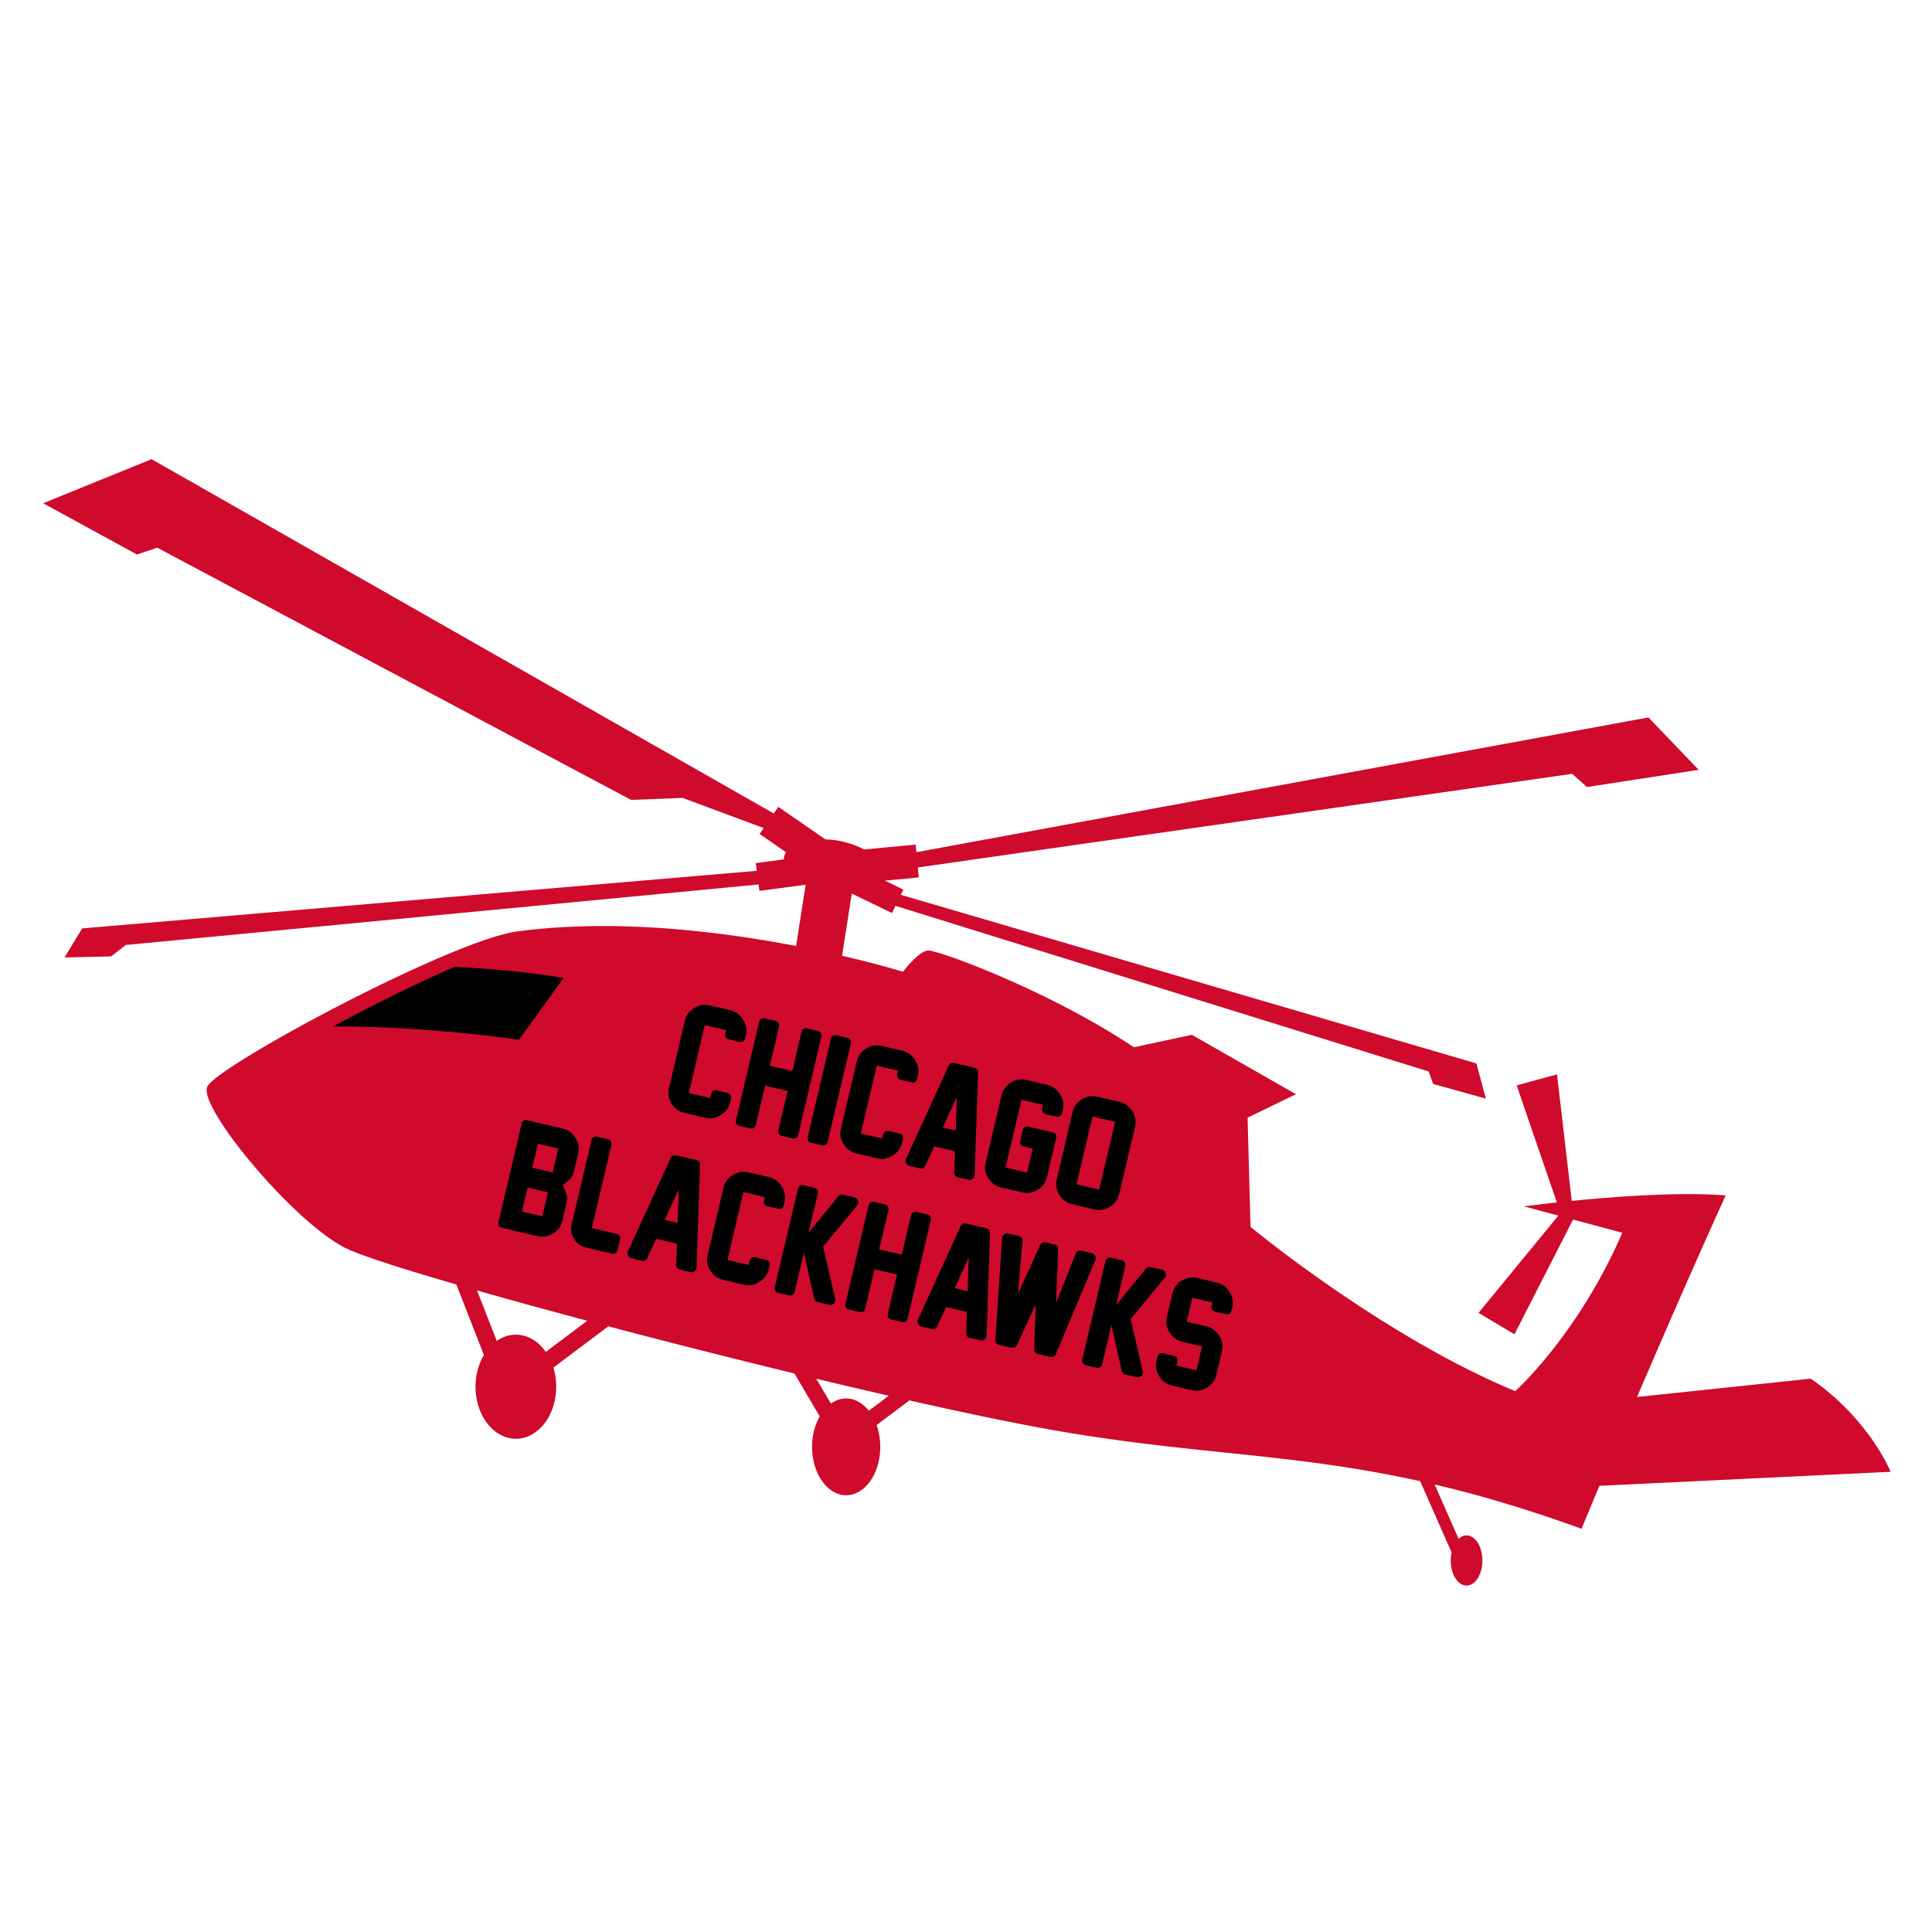 <?xml version="1.0" encoding="UTF-8" standalone="no"?>
<!-- Created with Inkscape (http://www.inkscape.org/) -->

<svg
   xmlns:dc="http://purl.org/dc/elements/1.1/"
   xmlns:cc="http://creativecommons.org/ns#"
   xmlns:rdf="http://www.w3.org/1999/02/22-rdf-syntax-ns#"
   xmlns:svg="http://www.w3.org/2000/svg"
   xmlns="http://www.w3.org/2000/svg"
   xmlns:sodipodi="http://sodipodi.sourceforge.net/DTD/sodipodi-0.dtd"
   xmlns:inkscape="http://www.inkscape.org/namespaces/inkscape"
   width="1000"
   height="1000"
   viewBox="0 0 264.583 264.583"
   version="1.1"
   id="svg8"
   inkscape:version="0.92.3 (2405546, 2018-03-11)"
   sodipodi:docname="chi2-road.svg">
  <defs
     id="defs2" />
  <sodipodi:namedview
     id="base"
     pagecolor="#ffffff"
     bordercolor="#666666"
     borderopacity="1.0"
     inkscape:pageopacity="0.0"
     inkscape:pageshadow="2"
     inkscape:zoom="0.49497475"
     inkscape:cx="-45.180602"
     inkscape:cy="694.20897"
     inkscape:document-units="mm"
     inkscape:current-layer="layer1"
     showgrid="false"
     units="px"
     inkscape:window-width="1920"
     inkscape:window-height="1029"
     inkscape:window-x="1920"
     inkscape:window-y="0"
     inkscape:window-maximized="1"
     inkscape:snap-global="false" />
  <g
     inkscape:label="Layer 1"
     inkscape:groupmode="layer"
     id="layer1"
     transform="translate(0,-32.417)">
    <rect
       style="opacity:1;fill:#ffffff;fill-opacity:1;stroke:none;stroke-width:5.292;stroke-linecap:butt;stroke-linejoin:round;stroke-miterlimit:4;stroke-dasharray:none;stroke-opacity:1;paint-order:normal"
       id="rect997"
       width="272.899"
       height="272.899"
       x="-3.78"
       y="29.393" />
    <path
       style="fill:#000000;stroke:none;stroke-width:0.265px;stroke-linecap:butt;stroke-linejoin:miter;stroke-opacity:1;fill-opacity:1"
       d="m 41.828,173.655 22.183,-10.824 21.382,1.47 -14.833,17.239 -25.658,-3.608 z"
       id="path1015"
       inkscape:connector-curvature="0" />
    <path
       style="opacity:1;fill:#cf0a2c;fill-opacity:1;stroke:none;stroke-width:3.389;stroke-linecap:butt;stroke-linejoin:round;stroke-miterlimit:4;stroke-dasharray:none;stroke-opacity:1;paint-order:normal"
       d="m 20.762,95.301 -14.854,6.035 12.851,7.021 2.773,-0.937 64.891,34.541 7.059,-0.273 11.102,4.129 -0.561,0.812 3.621,2.502 a 6.728,3.414 8.909 0 0 -0.276,0.703 6.728,3.414 8.909 0 0 -0.018,0.274 l -3.852,0.514 0.14,1.052 -92.387,7.887 -2.414,3.976 6.39,-0.142 1.988,-1.562 86.672,-8.288 0.117,0.878 6.333,-0.845 -1.315,8.39 c -7.395,-1.424 -16.828,-2.737 -26.482,-2.731 -3.903,0.003 -7.84,0.221 -11.693,0.734 -9.037,1.205 -41.269,18.476 -42.474,21.287 -1.205,2.812 11.748,18.476 18.978,22.091 1.911,0.955 7.49,2.757 15.148,4.98 l 3.771,9.665 a 5.523,7.129 0 0 0 -1.145,4.333 5.523,7.129 0 0 0 5.523,7.129 5.523,7.129 0 0 0 5.523,-7.129 5.523,7.129 0 0 0 -0.387,-2.617 l 7.521,-5.653 c 8.172,2.156 16.95,4.383 25.488,6.453 l 3.467,5.879 a 4.667,6.627 0 0 0 -1.046,4.173 4.667,6.627 0 0 0 4.667,6.627 4.667,6.627 0 0 0 4.667,-6.627 4.667,6.627 0 0 0 -0.501,-2.983 l 4.493,-3.377 c 6.478,1.46 12.441,2.721 17.399,3.649 20.564,3.847 34.157,3.344 52.55,7.411 l 4.303,9.756 a 2.168,3.432 0 0 0 -0.118,1.105 2.168,3.432 0 0 0 2.168,3.432 2.168,3.432 0 0 0 2.168,-3.432 2.168,3.432 0 0 0 -2.168,-3.432 2.168,3.432 0 0 0 -1.087,0.468 l -3.284,-7.444 c 6.034,1.417 12.608,3.34 20.115,6.067 0,0 0.945,-2.29 2.451,-5.884 l 39.881,-1.921 c 0,0 -2.912,-7.23 -10.945,-12.752 l -23.782,2.508 c 3.397,-7.932 7.639,-17.679 12.134,-27.611 -6.487,-0.485 -15.187,0.165 -21.078,0.756 l -2.017,-17.324 -5.523,1.506 5.501,16.029 c -2.733,0.298 -4.497,0.539 -4.497,0.539 l 4.702,1.263 -10.931,13.324 4.919,2.927 8.027,-15.71 6.738,1.81 c -6.025,13.957 -14.66,21.689 -14.66,21.689 -18.174,-7.531 -36.249,-22.492 -36.249,-22.492 l -0.402,-14.961 6.627,-3.213 -14.258,-8.133 -7.933,1.707 c -11.748,-7.832 -26.91,-13.355 -28.215,-13.254 -1.305,0.1 -3.414,2.912 -3.414,2.912 0,0 -3.187,-0.996 -8.346,-2.192 l 1.335,-8.515 5.508,2.663 0.475,-0.982 73.024,22.683 0.603,1.707 7.23,2.008 -1.305,-4.82 -78.82,-23.089 0.346,-0.716 -2.53,-1.223 4.643,-0.441 -0.13,-1.363 89.613,-12.829 2.021,1.81 15.298,-2.353 -6.88,-7.18 -100.252,18.459 -0.099,-1.041 -7.074,0.672 a 6.728,3.414 8.909 0 0 -3.782,-1.248 6.728,3.414 8.909 0 0 -1.513,-0.144 l -6.438,-4.448 -0.625,0.905 z m 41.463,69.534 c 3.952,0.181 9.601,0.591 14.946,1.52 l -6.089,8.445 c -4.78,-0.66 -14.819,-1.84 -25.463,-1.818 5.325,-2.865 11.335,-5.847 16.606,-8.146 z m 3.107,44.308 c 4.53,1.291 9.639,2.695 15.09,4.148 l -5.678,4.268 a 5.523,7.129 0 0 0 -4.097,-2.362 5.523,7.129 0 0 0 -2.618,0.859 z m 46.451,12.086 c 3.385,0.811 6.71,1.591 9.932,2.329 l -2.735,2.056 a 4.667,6.627 0 0 0 -3.099,-1.681 4.667,6.627 0 0 0 -2.088,0.703 z"
       id="path933"
       inkscape:connector-curvature="0" />
    <g
       aria-label="CHICAGO"
       transform="matrix(0.48,0.113,-0.113,0.48,-83.688,86.969)"
       style="font-style:normal;font-weight:normal;font-size:40px;line-height:1.25;font-family:sans-serif;letter-spacing:0px;word-spacing:0px;fill:#000000;fill-opacity:1;stroke:none"
       id="flowRoot999">
      <path
         d="m 405.174,109.397 q -1.504,1.328 -3.535,1.328 h -6.035 q -2.246,0 -3.965,-1.68 -1.699,-1.699 -1.699,-3.965 V 85.686 q 0,-2.246 1.719,-3.945 1.719,-1.699 3.965,-1.699 h 5.996 q 2.246,0 3.984,1.719 1.758,1.719 1.758,3.965 v 0.898 q 0,1.387 -1.406,1.387 h -2.871 q -1.387,0 -1.387,-1.387 v -0.918 h -6.094 v 19.355 h 6.094 v -1.074 q 0,-1.406 1.387,-1.406 h 2.871 q 1.406,0 1.406,1.406 v 1.074 q 0,2.461 -2.188,4.336 z"
         style="font-style:normal;font-variant:normal;font-weight:normal;font-stretch:normal;font-family:'New Athletic M54';-inkscape-font-specification:'New Athletic M54';fill:#000000;fill-opacity:1"
         id="path1038" />
      <path
         d="m 426.463,110.725 h -2.871 q -1.406,0 -1.406,-1.406 V 98.225 h -6.426 v 11.094 q 0,1.406 -1.387,1.406 h -2.891 q -1.387,0 -1.387,-1.406 V 81.448 q 0,-1.406 1.387,-1.406 h 2.891 q 1.387,0 1.387,1.406 v 11.094 h 6.426 v -11.094 q 0,-1.406 1.406,-1.406 h 2.871 q 1.387,0 1.387,1.406 v 27.871 q 0,1.406 -1.387,1.406 z"
         style="font-style:normal;font-variant:normal;font-weight:normal;font-stretch:normal;font-family:'New Athletic M54';-inkscape-font-specification:'New Athletic M54';fill:#000000;fill-opacity:1"
         id="path1040" />
      <path
         d="m 434.842,110.725 h -2.871 q -1.406,0 -1.406,-1.406 V 81.448 q 0,-1.406 1.406,-1.406 h 2.871 q 1.406,0 1.406,1.406 v 27.871 q 0,1.406 -1.406,1.406 z"
         style="font-style:normal;font-variant:normal;font-weight:normal;font-stretch:normal;font-family:'New Athletic M54';-inkscape-font-specification:'New Athletic M54';fill:#000000;fill-opacity:1"
         id="path1042" />
      <path
         d="m 454.236,109.397 q -1.504,1.328 -3.535,1.328 h -6.035 q -2.246,0 -3.965,-1.68 -1.699,-1.699 -1.699,-3.965 V 85.686 q 0,-2.246 1.719,-3.945 1.719,-1.699 3.965,-1.699 h 5.996 q 2.246,0 3.984,1.719 1.758,1.719 1.758,3.965 v 0.898 q 0,1.387 -1.406,1.387 h -2.871 q -1.387,0 -1.387,-1.387 v -0.918 h -6.094 v 19.355 h 6.094 v -1.074 q 0,-1.406 1.387,-1.406 h 2.871 q 1.406,0 1.406,1.406 v 1.074 q 0,2.461 -2.188,4.336 z"
         style="font-style:normal;font-variant:normal;font-weight:normal;font-stretch:normal;font-family:'New Athletic M54';-inkscape-font-specification:'New Athletic M54';fill:#000000;fill-opacity:1"
         id="path1044" />
      <path
         d="m 472.4,109.592 -1.133,-5.703 h -5.938 l -1.133,5.703 q -0.234,1.133 -1.387,1.133 h -2.91 q -0.684,0 -1.094,-0.508 -0.43,-0.488 -0.293,-1.172 l 5.586,-27.871 q 0.215,-1.133 1.367,-1.133 h 5.664 q 1.152,0 1.387,1.133 l 5.566,27.871 q 0.117,0.684 -0.293,1.172 -0.43,0.508 -1.074,0.508 h -2.93 q -1.172,0 -1.387,-1.133 z m -2.266,-11.367 -1.836,-9.18 -1.836,9.18 z"
         style="font-style:normal;font-variant:normal;font-weight:normal;font-stretch:normal;font-family:'New Athletic M54';-inkscape-font-specification:'New Athletic M54';fill:#000000;fill-opacity:1"
         id="path1046" />
      <path
         d="m 492.068,110.725 h -6.113 q -2.246,0 -3.965,-1.68 -1.699,-1.68 -1.699,-3.945 V 85.706 q 0,-2.246 1.719,-3.945 1.738,-1.719 3.984,-1.719 h 6.074 q 2.246,0 3.965,1.719 1.738,1.699 1.738,3.945 v 0.977 q 0,1.387 -1.387,1.387 h -2.871 q -1.406,0 -1.406,-1.387 v -0.977 h -6.133 v 19.355 h 6.133 v -6.836 h -2.48 q -1.387,0 -1.387,-1.406 v -2.871 q 0,-1.406 1.387,-1.406 h 6.758 q 1.387,0 1.387,1.406 v 11.113 q 0,2.285 -1.738,3.984 -1.719,1.68 -3.965,1.68 z"
         style="font-style:normal;font-variant:normal;font-weight:normal;font-stretch:normal;font-family:'New Athletic M54';-inkscape-font-specification:'New Athletic M54';fill:#000000;fill-opacity:1"
         id="path1048" />
      <path
         d="m 512.693,110.725 h -6.465 q -2.266,0 -3.965,-1.68 -1.699,-1.68 -1.699,-3.945 V 85.686 q 0,-2.246 1.699,-3.945 1.719,-1.699 3.965,-1.699 h 6.445 q 2.246,0 3.965,1.699 1.738,1.699 1.738,3.965 V 105.081 q 0,2.266 -1.738,3.965 -1.719,1.68 -3.945,1.68 z m 0,-5.664 V 85.706 h -6.465 v 19.355 z"
         style="font-style:normal;font-variant:normal;font-weight:normal;font-stretch:normal;font-family:'New Athletic M54';-inkscape-font-specification:'New Athletic M54';fill:#000000;fill-opacity:1"
         id="path1050" />
    </g>
    <g
       aria-label="BLACKHAWKS"
       transform="matrix(0.48,0.113,-0.113,0.48,-106.54,103.203)"
       style="font-style:normal;font-weight:normal;font-size:40px;line-height:1.25;font-family:sans-serif;letter-spacing:0px;word-spacing:0px;fill:#000000;fill-opacity:1;stroke:none"
       id="flowRoot1013">
      <path
         d="m 395.604,92.542 h 5.82 v -6.836 h -5.82 z m 0,12.52 h 5.82 v -6.836 h -5.82 z m 5.82,5.664 h -10.098 q -1.387,0 -1.387,-1.406 V 81.448 q 0,-1.406 1.387,-1.406 h 10.098 q 2.227,0 3.945,1.699 1.738,1.699 1.738,3.945 v 5.078 q 0,1.934 -1.23,3.418 l -0.957,1.172 0.996,1.23 q 1.191,1.484 1.191,3.379 v 5.117 q 0,2.266 -1.719,3.965 -1.719,1.68 -3.965,1.68 z"
         style="font-style:normal;font-variant:normal;font-weight:normal;font-stretch:normal;font-family:'New Athletic M54';-inkscape-font-specification:'New Athletic M54';fill:#000000;fill-opacity:1"
         id="path1017" />
      <path
         d="m 422.518,110.725 h -7.246 q -2.227,0 -3.828,-1.582 -1.582,-1.582 -1.582,-3.809 V 81.448 q 0,-1.406 1.406,-1.406 h 2.871 q 1.406,0 1.406,1.406 v 23.613 h 6.973 q 1.387,0 1.387,1.406 v 2.852 q 0,1.406 -1.387,1.406 z"
         style="font-style:normal;font-variant:normal;font-weight:normal;font-stretch:normal;font-family:'New Athletic M54';-inkscape-font-specification:'New Athletic M54';fill:#000000;fill-opacity:1"
         id="path1019" />
      <path
         d="m 440.682,109.592 -1.133,-5.703 h -5.938 l -1.133,5.703 q -0.234,1.133 -1.387,1.133 h -2.91 q -0.684,0 -1.094,-0.508 -0.43,-0.488 -0.293,-1.172 l 5.586,-27.871 q 0.215,-1.133 1.367,-1.133 h 5.664 q 1.152,0 1.387,1.133 l 5.566,27.871 q 0.117,0.684 -0.293,1.172 -0.43,0.508 -1.074,0.508 h -2.93 q -1.172,0 -1.387,-1.133 z m -2.266,-11.367 -1.836,-9.18 -1.836,9.18 z"
         style="font-style:normal;font-variant:normal;font-weight:normal;font-stretch:normal;font-family:'New Athletic M54';-inkscape-font-specification:'New Athletic M54';fill:#000000;fill-opacity:1"
         id="path1021" />
      <path
         d="m 463.807,109.397 q -1.504,1.328 -3.535,1.328 h -6.035 q -2.246,0 -3.965,-1.68 -1.699,-1.699 -1.699,-3.965 V 85.686 q 0,-2.246 1.719,-3.945 1.719,-1.699 3.965,-1.699 h 5.996 q 2.246,0 3.984,1.719 1.758,1.719 1.758,3.965 v 0.898 q 0,1.387 -1.406,1.387 h -2.871 q -1.387,0 -1.387,-1.387 v -0.918 h -6.094 v 19.355 h 6.094 v -1.074 q 0,-1.406 1.387,-1.406 h 2.871 q 1.406,0 1.406,1.406 v 1.074 q 0,2.461 -2.188,4.336 z"
         style="font-style:normal;font-variant:normal;font-weight:normal;font-stretch:normal;font-family:'New Athletic M54';-inkscape-font-specification:'New Athletic M54';fill:#000000;fill-opacity:1"
         id="path1023" />
      <path
         d="m 485.838,82.073 -6.582,13.32 6.582,13.301 q 0.332,0.684 -0.059,1.367 -0.41,0.664 -1.191,0.664 h -3.184 q -0.918,0 -1.27,-0.801 l -5.703,-11.699 v 11.094 q 0,1.406 -1.406,1.406 h -2.871 q -1.387,0 -1.387,-1.406 V 81.448 q 0,-1.406 1.387,-1.406 h 2.871 q 1.406,0 1.406,1.406 v 11.094 l 5.703,-11.699 q 0.391,-0.801 1.27,-0.801 h 3.184 q 0.762,0 1.191,0.664 0.391,0.703 0.059,1.367 z"
         style="font-style:normal;font-variant:normal;font-weight:normal;font-stretch:normal;font-family:'New Athletic M54';-inkscape-font-specification:'New Athletic M54';fill:#000000;fill-opacity:1"
         id="path1025" />
      <path
         d="m 505.291,110.725 h -2.871 q -1.406,0 -1.406,-1.406 V 98.225 h -6.426 v 11.094 q 0,1.406 -1.387,1.406 h -2.891 q -1.387,0 -1.387,-1.406 V 81.448 q 0,-1.406 1.387,-1.406 h 2.891 q 1.387,0 1.387,1.406 v 11.094 h 6.426 v -11.094 q 0,-1.406 1.406,-1.406 h 2.871 q 1.387,0 1.387,1.406 v 27.871 q 0,1.406 -1.387,1.406 z"
         style="font-style:normal;font-variant:normal;font-weight:normal;font-stretch:normal;font-family:'New Athletic M54';-inkscape-font-specification:'New Athletic M54';fill:#000000;fill-opacity:1"
         id="path1027" />
      <path
         d="m 523.416,109.592 -1.133,-5.703 h -5.938 l -1.133,5.703 q -0.234,1.133 -1.387,1.133 h -2.91 q -0.684,0 -1.094,-0.508 -0.43,-0.488 -0.293,-1.172 l 5.586,-27.871 q 0.215,-1.133 1.367,-1.133 h 5.664 q 1.152,0 1.387,1.133 l 5.566,27.871 q 0.117,0.684 -0.293,1.172 -0.43,0.508 -1.074,0.508 h -2.93 q -1.172,0 -1.387,-1.133 z m -2.266,-11.367 -1.836,-9.18 -1.836,9.18 z"
         style="font-style:normal;font-variant:normal;font-weight:normal;font-stretch:normal;font-family:'New Athletic M54';-inkscape-font-specification:'New Athletic M54';fill:#000000;fill-opacity:1"
         id="path1029" />
      <path
         d="m 553.709,81.682 -4.688,27.891 q -0.215,1.152 -1.367,1.152 h -3.457 q -1.172,0 -1.367,-1.113 l -2.441,-12.148 -2.441,12.148 q -0.234,1.113 -1.367,1.113 h -3.457 q -1.191,0 -1.387,-1.152 l -4.648,-27.891 q -0.117,-0.625 0.312,-1.133 0.41,-0.508 1.074,-0.508 h 2.93 q 1.211,0 1.387,1.191 l 2.148,14.492 2.871,-14.551 q 0.215,-1.133 1.387,-1.133 h 2.402 q 1.133,0 1.367,1.133 l 2.852,14.57 2.148,-14.512 q 0.156,-1.191 1.387,-1.191 h 2.969 q 0.625,0 1.074,0.508 0.391,0.469 0.312,1.133 z"
         style="font-style:normal;font-variant:normal;font-weight:normal;font-stretch:normal;font-family:'New Athletic M54';-inkscape-font-specification:'New Athletic M54';fill:#000000;fill-opacity:1"
         id="path1031" />
      <path
         d="m 573.572,82.073 -6.582,13.32 6.582,13.301 q 0.332,0.684 -0.059,1.367 -0.41,0.664 -1.191,0.664 h -3.184 q -0.918,0 -1.27,-0.801 l -5.703,-11.699 v 11.094 q 0,1.406 -1.406,1.406 h -2.871 q -1.387,0 -1.387,-1.406 V 81.448 q 0,-1.406 1.387,-1.406 h 2.871 q 1.406,0 1.406,1.406 v 11.094 l 5.703,-11.699 q 0.391,-0.801 1.27,-0.801 h 3.184 q 0.762,0 1.191,0.664 0.391,0.703 0.059,1.367 z"
         style="font-style:normal;font-variant:normal;font-weight:normal;font-stretch:normal;font-family:'New Athletic M54';-inkscape-font-specification:'New Athletic M54';fill:#000000;fill-opacity:1"
         id="path1033" />
      <path
         d="m 588.045,110.725 h -5.703 q -2.266,0 -3.984,-1.68 -1.699,-1.699 -1.699,-3.984 v -1.074 q 0,-1.406 1.387,-1.406 h 2.871 q 1.406,0 1.406,1.406 v 1.074 h 5.723 v -6.836 h -5.703 q -2.266,0 -3.984,-1.699 -1.699,-1.699 -1.699,-3.965 v -6.855 q 0,-2.246 1.699,-3.945 1.719,-1.719 3.984,-1.719 h 5.703 q 2.246,0 3.945,1.699 1.719,1.699 1.719,3.945 v 0.938 q 0,1.387 -1.387,1.387 h -2.871 q -1.406,0 -1.406,-1.387 v -0.918 h -5.723 v 6.836 h 5.723 q 2.246,0 3.945,1.699 1.719,1.699 1.719,3.945 v 6.895 q 0,2.285 -1.719,3.965 -1.699,1.68 -3.945,1.68 z"
         style="font-style:normal;font-variant:normal;font-weight:normal;font-stretch:normal;font-family:'New Athletic M54';-inkscape-font-specification:'New Athletic M54';fill:#000000;fill-opacity:1"
         id="path1035" />
    </g>
  </g>
</svg>
